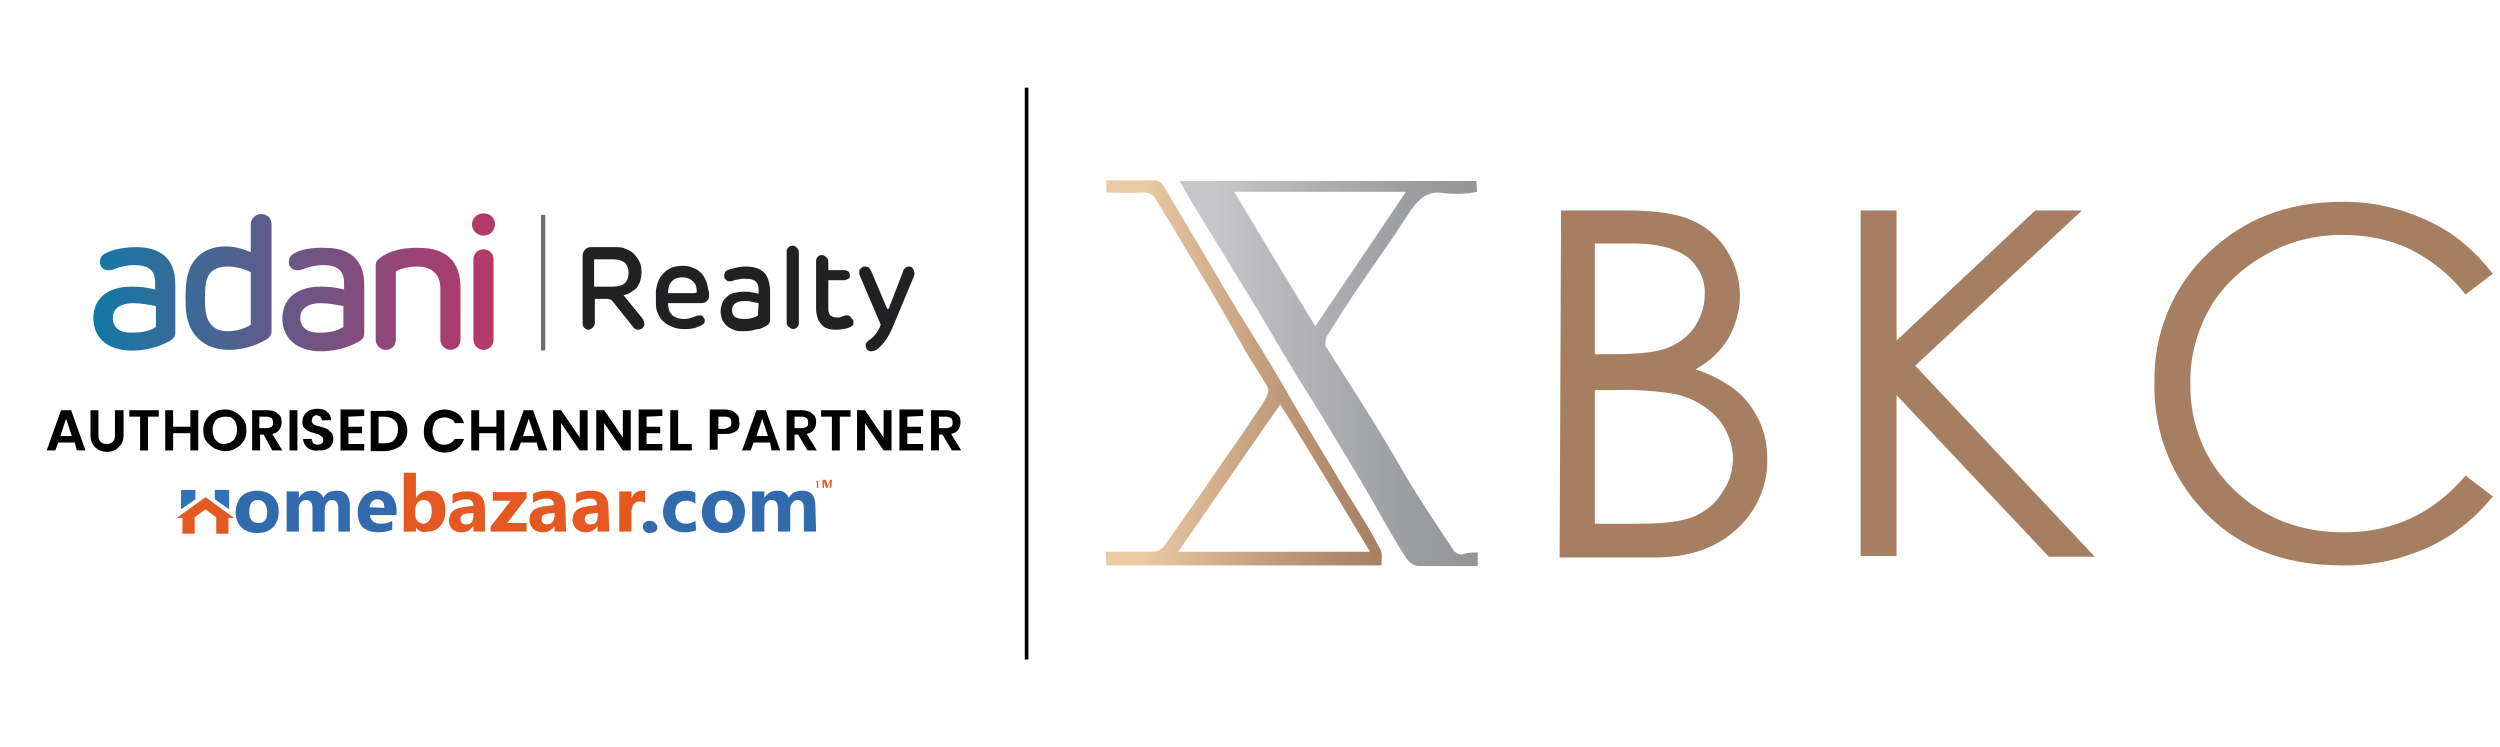 <?xml version="1.0" encoding="utf-8"?>
<!-- Generator: Adobe Illustrator 25.4.1, SVG Export Plug-In . SVG Version: 6.00 Build 0)  -->
<svg version="1.1" id="Layer_1" xmlns="http://www.w3.org/2000/svg" xmlns:xlink="http://www.w3.org/1999/xlink" x="0px" y="0px"
	 viewBox="0 0 348 104" style="enable-background:new 0 0 348 104;" xml:space="preserve">
<style type="text/css">
	.st0{fill:url(#SVGID_1_);}
	.st1{fill:url(#SVGID_00000178906981599536185030000016796139204574462143_);}
	.st2{fill:#A67F62;}
	.st3{fill:none;stroke:#000000;stroke-width:0.5;stroke-miterlimit:10;}
	.st4{fill:url(#SVGID_00000148634240119314505950000013806916892041618581_);}
	.st5{fill:#6D6E71;}
	.st6{fill:#212123;}
	.st7{fill:#326AAE;}
	.st8{fill:#E45921;}
	.st9{fill-rule:evenodd;clip-rule:evenodd;fill:#2F72B8;}
	.st10{fill-rule:evenodd;clip-rule:evenodd;fill:#E45921;}
</style>
<g>
	<g>
		
			<linearGradient id="SVGID_1_" gradientUnits="userSpaceOnUse" x1="196.696" y1="1168.78" x2="238.247" y2="1168.78" gradientTransform="matrix(1 0 0 1 -32.47 -1116.78)">
			<stop  offset="0.12" style="stop-color:#C7C6CB"/>
			<stop  offset="0.27" style="stop-color:#BCBBC0"/>
			<stop  offset="0.74" style="stop-color:#9D9FA2"/>
			<stop  offset="1" style="stop-color:#929497"/>
		</linearGradient>
		<path class="st0" d="M205.7,76.9v1.9c-2.8,0-5.5,0-8.3,0c-0.7-0.1-1.2-0.5-1.6-1c-1.8-2.8-3.4-5.7-5.1-8.7
			c-1.7-2.9-3.5-5.9-5.2-8.7c-1.6-2.7-3.3-5.4-5-8.1c-1.7-2.8-3.4-5.7-5.1-8.6c-1.7-2.8-3.4-5.5-5-8.2c-1.1-1.8-2.3-3.7-3.4-5.5
			c-0.9-1.5-1.8-3-2.8-4.8h41.3l0.1,1.5c-0.3,0.1-0.8,0.1-1.1,0.2c-1.1,0.1-2.3,0.1-3.4,0c-2.5-0.5-3.8,1-5,2.8
			c-2.1,3.3-4.4,6.5-6.6,9.7c-1.7,2.5-3.3,5-4.8,7.4c-0.2,0.5-0.3,1-0.1,1.5c2.4,3.8,4.8,7.5,7.2,11.4c1.8,2.9,3.5,6,5.3,8.9
			c1.7,2.7,3.5,5.4,5.3,8.1c0.3,0.3,0.7,0.5,1.1,0.5C204.2,76.9,205,76.9,205.7,76.9z M171.8,26.7c3.8,6.3,7.4,12.4,11.3,18.7
			l12.6-18.7H171.8z"/>
		
			<linearGradient id="SVGID_00000150787380596501857760000004903015559363142838_" gradientUnits="userSpaceOnUse" x1="187.176" y1="1168.724" x2="225.653" y2="1168.724" gradientTransform="matrix(1 0 0 1 -32.47 -1116.78)">
			<stop  offset="0.12" style="stop-color:#EBC9A4"/>
			<stop  offset="0.44" style="stop-color:#CDA987"/>
			<stop  offset="0.8" style="stop-color:#B18A6C"/>
			<stop  offset="1" style="stop-color:#A67F62"/>
		</linearGradient>
		<path style="fill:url(#SVGID_00000150787380596501857760000004903015559363142838_);" d="M192.3,78.7H154l-0.1-1.9
			c2.3,0,4.4,0,6.5,0c0.6,0,1.1-0.2,1.6-0.7c2-2.8,3.9-5.6,5.9-8.4c2.1-3.2,4.4-6.3,6.5-9.5c0.7-1,1.5-2.1,2-3.2
			c0.2-0.5,0.2-0.9,0-1.2c-1-1.8-2.3-3.6-3.3-5.4c-1.5-2.6-2.9-5.2-4.4-7.7c-1.7-2.9-3.5-5.7-5.2-8.7c-0.9-1.4-1.7-2.8-2.6-4.2
			c-0.3-0.7-1.1-1.1-1.8-1c-1.7,0.1-3.3,0-5.1,0v-1.7c2.3,0,4.6,0,6.9,0c0.6,0.1,1,0.5,1.2,1c1.8,3,3.6,6.1,5.4,9.1
			c1.6,2.7,3.2,5.4,4.8,8.1c1.8,2.9,3.7,5.9,5.4,8.8c1.5,2.5,2.9,5.1,4.4,7.5c1.9,3.2,3.8,6.3,5.7,9.5c1.5,2.4,2.9,4.6,4.2,7.1
			C192.5,76.8,192.3,77.8,192.3,78.7z M178.2,56.3L164,76.8h26.7C186.5,69.8,182.5,63.1,178.2,56.3z"/>
	</g>
	<g>
		<path class="st2" d="M217.3,29.3h9.5c3.8,0,6.8,0.5,8.8,1.4c2,0.9,3.7,2.4,4.8,4.2c1.2,1.9,1.8,4.1,1.8,6.3c0,2-0.6,4.1-1.6,5.9
			c-1.1,1.8-2.7,3.3-4.6,4.3c2.1,0.7,4.1,1.7,5.7,3c1.4,1.1,2.4,2.6,3.2,4.2c0.8,1.7,1.1,3.5,1.1,5.3c0.1,3.7-1.5,7.3-4.3,9.8
			c-2.8,2.6-6.6,3.9-11.4,3.9h-13.2L217.3,29.3z M222,33.9v15.4h2.8c3.4,0,5.9-0.3,7.4-0.9c1.5-0.6,2.8-1.6,3.7-2.9
			c0.9-1.4,1.4-2.9,1.4-4.5c0.1-2-0.8-3.9-2.4-5.2c-1.6-1.2-4.1-1.9-7.4-1.9H222z M222,54.3v18.6h6c3.5,0,6.1-0.3,7.8-1
			c1.6-0.7,3-1.8,3.9-3.3c2.3-3.2,1.9-7.4-0.6-10.4c-1.6-1.7-3.6-2.8-5.7-3.3c-2.8-0.5-5.7-0.7-8.6-0.6L222,54.3z"/>
		<path class="st2" d="M259,29.3h5v18.1l19.3-18.1h6.5l-23.2,21.6l25,26.6h-6.4L264,55v22.4h-5V29.3z"/>
		<path class="st2" d="M347,38.1l-3.8,2.9c-2-2.6-4.6-4.7-7.5-6.2c-3-1.5-6.3-2.1-9.7-2.1c-3.7,0-7.4,0.9-10.7,2.8
			c-3.2,1.8-5.9,4.3-7.7,7.4c-1.8,3.2-2.8,6.9-2.7,10.5c-0.1,5.5,2,10.9,6.1,14.8c4.1,3.9,9.1,5.9,15.3,5.9c6.8,0,12.4-2.6,16.9-7.9
			l3.8,2.9c-2.4,3-5.5,5.5-9,7.1c-3.8,1.7-7.9,2.6-12.1,2.5c-8.4,0-15.1-2.8-19.9-8.4c-4.1-4.7-6.3-10.9-6.1-17.2
			c-0.1-6.8,2.6-13.2,7.4-17.8c5-4.8,11.1-7.2,18.6-7.2c4.2-0.1,8.4,0.9,12.2,2.7C341.6,32.4,344.6,35,347,38.1z"/>
	</g>
</g>
<line class="st3" x1="142.9" y1="12.2" x2="142.9" y2="91.8"/>
<g>
	<g>
		<g>
			
				<linearGradient id="SVGID_00000063599187410002387850000009912869621499548318_" gradientUnits="userSpaceOnUse" x1="12.851" y1="-1028" x2="68.751" y2="-1028" gradientTransform="matrix(1 0 0 -1 0 -988.7)">
				<stop  offset="0" style="stop-color:#FCD4D2"/>
				<stop  offset="2.793300e-03" style="stop-color:#1179A6"/>
				<stop  offset="0.379" style="stop-color:#555F8E"/>
				<stop  offset="0.802" style="stop-color:#9B4374"/>
				<stop  offset="1" style="stop-color:#B7386A"/>
			</linearGradient>
			<path style="fill:url(#SVGID_00000063599187410002387850000009912869621499548318_);" d="M65.9,36.1v11.2c0,0.8,0.7,1.4,1.4,1.4
				c0.8,0,1.4-0.6,1.4-1.4V36.1c0-0.8-0.6-1.4-1.4-1.4S65.9,35.3,65.9,36.1 M15.7,44.2c0-1.3,1.2-2,2.8-2c1.2,0,2,0.2,3.2,0.4v2.9
				c-0.3,0.2-1.2,0.8-3.1,0.8C16.6,46.4,15.7,45.6,15.7,44.2 M14.8,35.2c-0.7,0.3-0.9,0.8-0.9,1.3c0,0.8,0.8,1.4,1.9,1
				c0.7-0.3,1.8-0.6,2.9-0.6c2.1,0,2.9,0.8,2.9,2.5v0.9c-1.2-0.3-2.1-0.4-3.3-0.4c-3.6,0-5.2,1.9-5.3,4.1v0.5
				c0.1,2.5,1.9,4.3,5.4,4.3c2.7,0,4.7-1,5.5-1.5c0.4-0.3,0.5-0.6,0.5-1v-6.8c0-3.5-2.1-5.1-5.4-5.1C17.1,34.4,15.6,34.8,14.8,35.2
				 M41.8,44.2c0-1.3,1.2-2,2.8-2c1.2,0,2,0.2,3.2,0.4v2.9c-0.3,0.2-1.2,0.8-3.1,0.8C42.8,46.4,41.8,45.6,41.8,44.2 M41.1,35.2
				c-0.7,0.3-0.9,0.8-0.9,1.3c0,0.8,0.8,1.4,1.9,1c0.7-0.3,1.8-0.6,2.9-0.6c2,0,2.9,0.8,2.9,2.5v0.9c-1.2-0.3-2.1-0.4-3.3-0.4
				c-3.7,0-5.3,2.1-5.3,4.4c0,2.6,1.8,4.6,5.4,4.6c2.7,0,4.7-1,5.5-1.5c0.4-0.3,0.5-0.6,0.5-1v-6.8c0-3.5-2.1-5.1-5.4-5.1
				C43.4,34.4,41.7,34.8,41.1,35.2 M52.9,35.9c-0.4,0.3-0.6,0.5-0.6,1.1v10.3c0,0.8,0.7,1.4,1.4,1.4c0.8,0,1.4-0.6,1.4-1.4v-9.5
				c0.6-0.4,1.8-0.7,3.1-0.7c1.6,0,3.1,0.9,3.1,3v7.2c0,0.8,0.7,1.4,1.4,1.4c0.8,0,1.4-0.6,1.4-1.4V40c0-3.5-1.9-5.5-5.8-5.5
				C55.5,34.4,53.6,35.3,52.9,35.9 M28.6,43.1c-0.1-0.8-0.1-2.4,0-3.1c0.1-1.9,1.1-2.9,3.1-2.9c1.4,0,2.7,0.5,3.2,0.8v7.3
				c-0.5,0.4-1.9,0.9-3,0.9C29.9,46.2,28.8,45.1,28.6,43.1 M34.9,31.2v3.9c-0.9-0.4-2.2-0.8-3.4-0.8c-3.4,0-5.3,2-5.6,5.3
				c-0.1,0.9-0.1,2.8,0,3.7c0.3,3.2,2.4,5.4,6,5.4c2.6,0,4.7-1.1,5.4-1.6c0.4-0.3,0.5-0.6,0.5-1V31.2c0-0.8-0.6-1.4-1.4-1.4
				C35.5,29.8,34.9,30.5,34.9,31.2 M65.7,31.2c0,0.9,0.7,1.6,1.6,1.6s1.6-0.7,1.6-1.6c0-0.9-0.7-1.5-1.6-1.5S65.7,30.4,65.7,31.2"/>
		</g>
		<path class="st5" d="M75.3,30v18.7c0,0.1,0.1,0.1,0.3,0.1c0.2,0,0.3-0.1,0.3-0.1V30c0-0.1-0.1-0.1-0.3-0.1S75.3,29.9,75.3,30
			L75.3,30z"/>
		<g>
			<path class="st6" d="M98.3,39.1c-0.2-0.4-0.4-0.8-0.7-1.1c-0.3-0.3-0.7-0.6-1.1-0.7C96.1,37.1,95.6,37,95,37
				c-0.5,0-1,0.1-1.4,0.2c-0.4,0.2-0.8,0.4-1.1,0.7s-0.6,0.6-0.8,1.1c-0.2,0.4-0.3,0.9-0.4,1.4c0,0.1,0,0.3,0,0.4c0,0.2,0,0.3,0,0.5
				s0,0.4,0,0.5c0,0.2,0,0.3,0,0.5c0,0.5,0.1,1,0.3,1.4c0.2,0.4,0.4,0.8,0.8,1.1c0.3,0.3,0.7,0.5,1.2,0.7c0.4,0.2,1,0.3,1.5,0.3
				c0.2,0,0.5,0,0.7,0s0.5-0.1,0.7-0.1s0.4-0.1,0.6-0.2c0.2-0.1,0.4-0.1,0.5-0.2c0.2-0.1,0.3-0.2,0.4-0.3s0.1-0.3,0.1-0.4
				c0-0.1,0-0.2-0.1-0.3s-0.1-0.2-0.2-0.3s-0.2-0.1-0.4-0.1s-0.3,0-0.5,0.1c-0.3,0.1-0.6,0.2-0.9,0.3s-0.6,0.1-0.9,0.1
				c-0.6,0-1.1-0.2-1.5-0.5C93.2,43.5,93,43,93,42.4v-0.2h4.6c0.4,0,0.6-0.1,0.8-0.3c0.2-0.2,0.3-0.4,0.3-0.7v-0.5
				C98.5,40.1,98.5,39.6,98.3,39.1z M96.7,40.8H93c0-0.7,0.1-1.2,0.5-1.6c0.3-0.4,0.9-0.6,1.5-0.6s1.1,0.2,1.5,0.6
				c0.4,0.4,0.5,0.9,0.5,1.5C96.9,40.7,96.8,40.8,96.7,40.8z"/>
			<path class="st6" d="M89.4,44.3l-2.6-3.2c0.4-0.1,0.7-0.2,1-0.4s0.6-0.4,0.8-0.6c0.2-0.3,0.4-0.6,0.5-0.9
				c0.1-0.4,0.2-0.8,0.2-1.3c0-0.6-0.1-1.1-0.3-1.5c-0.2-0.4-0.5-0.8-0.8-1.1s-0.7-0.5-1.2-0.7c-0.4-0.2-0.9-0.2-1.4-0.2h-3.3
				c-0.4,0-0.7,0.1-0.9,0.4c-0.2,0.2-0.3,0.5-0.3,0.9V45c0,0.3,0.1,0.5,0.2,0.6c0.2,0.2,0.4,0.3,0.6,0.3s0.4-0.1,0.6-0.3
				s0.3-0.4,0.3-0.6v-3.4h1.7c0.2,0,0.4,0.1,0.5,0.1c0.1,0.1,0.3,0.2,0.4,0.4l2.8,3.5c0.2,0.2,0.4,0.3,0.6,0.3s0.5-0.1,0.6-0.2
				c0.2-0.2,0.3-0.3,0.3-0.6C89.6,44.7,89.6,44.5,89.4,44.3z M82.7,39.9v-3.8h2.7c0.7,0,1.3,0.2,1.6,0.5c0.3,0.3,0.5,0.8,0.5,1.4
				s-0.2,1.1-0.5,1.4c-0.3,0.3-0.9,0.5-1.7,0.5C85.3,39.9,82.7,39.9,82.7,39.9z"/>
			<path class="st6" d="M126.9,37.2c-0.1-0.1-0.3-0.1-0.4-0.1c-0.2,0-0.4,0.1-0.5,0.2c-0.1,0.1-0.3,0.3-0.3,0.5l-2,5.2
				c0,0,0,0-0.1,0h-0.1l-2.2-5.2c-0.1-0.2-0.2-0.3-0.3-0.5c-0.1-0.1-0.3-0.2-0.6-0.2c-0.1,0-0.3,0-0.4,0.1s-0.2,0.2-0.3,0.3
				c-0.1,0.1-0.1,0.2-0.1,0.4c0,0.1,0,0.3,0.1,0.5l2.9,6.8c-0.2,0.6-0.5,1.1-0.8,1.4c-0.3,0.4-0.6,0.6-0.9,0.8
				c-0.1,0.1-0.2,0.2-0.3,0.3c-0.1,0.1-0.1,0.3-0.1,0.4c0,0.2,0.1,0.4,0.2,0.6c0.2,0.1,0.3,0.2,0.6,0.2c0.2,0,0.5-0.1,0.7-0.2
				c0.3-0.2,0.7-0.6,1.1-1.1c0.4-0.5,0.8-1.2,1.1-1.9l3-7.2c0.1-0.2,0.1-0.3,0.1-0.5c0-0.1-0.1-0.3-0.1-0.4
				C127.1,37.4,127,37.3,126.9,37.2L126.9,37.2z"/>
			<path class="st6" d="M106.2,37.8c-0.6-0.5-1.4-0.7-2.5-0.7c-0.5,0-1,0.1-1.4,0.2c-0.5,0.1-0.8,0.2-1,0.3s-0.4,0.2-0.4,0.4
				c-0.1,0.2-0.1,0.3-0.1,0.4c0,0.3,0.1,0.4,0.3,0.6c0.2,0.2,0.5,0.2,0.9,0.1c0.2-0.1,0.5-0.2,0.8-0.2c0.3-0.1,0.6-0.1,1-0.1
				c0.6,0,1.1,0.1,1.4,0.4c0.3,0.3,0.4,0.6,0.4,1.2v0.5c-0.4-0.1-0.7-0.2-1-0.2c-0.3-0.1-0.6-0.1-1-0.1c-0.6,0-1.1,0.1-1.5,0.2
				c-0.4,0.1-0.7,0.3-1,0.6s-0.5,0.5-0.6,0.9c-0.1,0.3-0.2,0.7-0.2,1c0,0.4,0.1,0.8,0.2,1.1s0.3,0.6,0.6,0.9c0.3,0.3,0.6,0.4,1,0.6
				c0.4,0.2,0.9,0.2,1.4,0.2c0.4,0,0.8,0,1.2-0.1c0.4-0.1,0.7-0.2,1-0.2c0.3-0.1,0.5-0.2,0.7-0.3s0.4-0.2,0.5-0.3s0.2-0.2,0.2-0.3
				c0.1-0.1,0.1-0.2,0.1-0.4v-4.2C107.1,39.1,106.8,38.3,106.2,37.8z M105.5,43.9c-0.1,0.1-0.3,0.2-0.6,0.3
				c-0.3,0.1-0.7,0.2-1.3,0.2s-1-0.1-1.3-0.3s-0.4-0.6-0.4-1s0.2-0.7,0.5-0.9s0.7-0.3,1.2-0.3c0.4,0,0.7,0,1,0.1s0.6,0.1,1,0.2
				L105.5,43.9L105.5,43.9z"/>
			<path class="st6" d="M110.3,34.2c-0.2,0-0.5,0.1-0.6,0.3c-0.2,0.2-0.2,0.4-0.2,0.6v9.8c0,0.2,0.1,0.5,0.3,0.6
				c0.2,0.2,0.4,0.3,0.6,0.3s0.5-0.1,0.6-0.3c0.2-0.2,0.2-0.4,0.2-0.6v-9.8c0-0.2-0.1-0.5-0.3-0.6C110.8,34.3,110.6,34.2,110.3,34.2
				L110.3,34.2z"/>
			<path class="st6" d="M118.4,44.1c-0.1-0.1-0.2-0.1-0.3-0.2c-0.1,0-0.3,0-0.4,0c-0.2,0.1-0.4,0.1-0.6,0.2
				c-0.2,0.1-0.4,0.1-0.6,0.1c-0.4,0-0.7-0.1-0.9-0.3c-0.2-0.2-0.3-0.5-0.3-0.9v-4h2.2c0.2,0,0.4-0.1,0.6-0.2
				c0.2-0.1,0.2-0.3,0.2-0.5s-0.1-0.4-0.2-0.5c-0.2-0.1-0.3-0.2-0.6-0.2h-2.2v-1.2c0-0.2-0.1-0.5-0.3-0.6c-0.2-0.2-0.4-0.3-0.6-0.3
				s-0.5,0.1-0.6,0.3c-0.2,0.2-0.2,0.4-0.2,0.6v6.7c0,0.4,0.1,0.8,0.2,1.1c0.1,0.4,0.3,0.7,0.5,0.9c0.2,0.3,0.5,0.5,0.8,0.6
				s0.7,0.2,1.2,0.2c0.3,0,0.6,0,1-0.1c0.3,0,0.6-0.1,0.9-0.2c0.2-0.1,0.4-0.2,0.5-0.3s0.1-0.3,0.1-0.5c0-0.1,0-0.2-0.1-0.3
				C118.5,44.3,118.5,44.2,118.4,44.1L118.4,44.1z"/>
		</g>
	</g>
	<g>
		<g>
			<path d="M10.4,61.6H8.1l-0.4,1.1H6.5l2-5.6h1.4l2,5.6h-1.2L10.4,61.6z M10,60.7l-0.8-2.4l-0.8,2.4H10z"/>
			<path d="M13.7,57.1v3.5c0,0.4,0.1,0.7,0.3,0.9c0.2,0.2,0.5,0.3,0.8,0.3c0.4,0,0.7-0.1,0.9-0.3c0.2-0.2,0.3-0.5,0.3-0.9v-3.5h1.2
				v3.5c0,0.5-0.1,0.9-0.3,1.2c-0.2,0.3-0.5,0.6-0.8,0.8c-0.4,0.2-0.7,0.3-1.2,0.3c-0.4,0-0.8-0.1-1.2-0.3c-0.3-0.2-0.6-0.4-0.8-0.8
				c-0.2-0.3-0.3-0.7-0.3-1.2v-3.5H13.7z"/>
			<path d="M22.1,57.1V58h-1.5v4.7h-1.1V58H18v-0.9H22.1z"/>
			<path d="M27.6,57.1v5.6h-1.1v-2.4h-2.4v2.4H23v-5.6h1.1v2.3h2.4v-2.3H27.6z"/>
			<path d="M29.8,62.4c-0.4-0.3-0.8-0.6-1.1-1s-0.4-0.9-0.4-1.5s0.1-1.1,0.4-1.5s0.6-0.8,1.1-1c0.4-0.3,0.9-0.4,1.5-0.4
				c0.5,0,1,0.1,1.5,0.4c0.4,0.2,0.8,0.6,1.1,1s0.4,0.9,0.4,1.5s-0.1,1.1-0.4,1.5s-0.6,0.8-1.1,1c-0.4,0.3-0.9,0.4-1.5,0.4
				C30.8,62.8,30.3,62.6,29.8,62.4z M32.2,61.5c0.3-0.2,0.5-0.4,0.6-0.7s0.2-0.6,0.2-1s-0.1-0.7-0.2-1c-0.1-0.3-0.4-0.5-0.6-0.7
				C31.9,58,31.6,58,31.3,58s-0.6,0.1-0.9,0.2c-0.3,0.2-0.5,0.4-0.6,0.7c-0.2,0.3-0.2,0.7-0.2,1c0,0.4,0.1,0.7,0.2,1
				c0.1,0.3,0.4,0.5,0.6,0.7c0.3,0.2,0.6,0.2,0.9,0.2C31.7,61.7,32,61.7,32.2,61.5z"/>
			<path d="M37.9,62.7l-1.2-2.2h-0.5v2.2h-1.1v-5.6h2.1c0.4,0,0.8,0.1,1.1,0.2c0.3,0.2,0.5,0.4,0.7,0.6c0.2,0.3,0.2,0.6,0.2,0.9
				c0,0.4-0.1,0.7-0.3,1s-0.5,0.5-1,0.6l1.4,2.3H37.9L37.9,62.7z M36.1,59.6h1c0.3,0,0.5-0.1,0.7-0.2C38,59.3,38,59,38,58.8
				c0-0.3-0.1-0.5-0.2-0.6c-0.2-0.1-0.4-0.2-0.7-0.2h-1V59.6z"/>
			<path d="M41.4,57.1v5.6h-1.1v-5.6H41.4z"/>
			<path d="M43.3,62.6c-0.3-0.1-0.6-0.3-0.8-0.6s-0.3-0.6-0.3-0.9h1.2c0,0.2,0.1,0.4,0.2,0.6c0.1,0.1,0.4,0.2,0.6,0.2
				c0.3,0,0.5-0.1,0.6-0.2c0.2-0.1,0.2-0.3,0.2-0.5s-0.1-0.3-0.2-0.4c-0.1-0.1-0.2-0.2-0.4-0.3s-0.4-0.1-0.6-0.2
				c-0.4-0.1-0.7-0.2-0.9-0.3s-0.4-0.3-0.6-0.5c-0.2-0.2-0.2-0.5-0.2-0.9c0-0.3,0.1-0.6,0.3-0.9c0.2-0.3,0.4-0.4,0.7-0.6
				c0.3-0.1,0.7-0.2,1-0.2c0.6,0,1.1,0.1,1.4,0.4c0.4,0.3,0.6,0.7,0.6,1.2h-1.3c0-0.2-0.1-0.4-0.2-0.5c-0.2-0.1-0.4-0.2-0.6-0.2
				s-0.4,0.2-0.5,0.3c0,0.1-0.1,0.3-0.1,0.5s0.1,0.3,0.2,0.4c0.1,0.1,0.2,0.2,0.4,0.2c0.1,0.1,0.4,0.1,0.6,0.2
				c0.4,0.1,0.7,0.2,0.9,0.3s0.4,0.3,0.6,0.5c0.2,0.2,0.3,0.5,0.3,0.9c0,0.3-0.1,0.6-0.2,0.8c-0.2,0.3-0.4,0.5-0.7,0.6
				c-0.3,0.2-0.7,0.2-1.1,0.2C44,62.8,43.6,62.7,43.3,62.6z"/>
			<path d="M48.5,58v1.4h1.9v0.9h-1.9v1.5h2.2v0.9h-3.3V57h3.3v0.9L48.5,58L48.5,58z"/>
			<path d="M55.2,57.4c0.5,0.2,0.8,0.6,1.1,1c0.2,0.4,0.4,0.9,0.4,1.5s-0.1,1.1-0.4,1.5c-0.2,0.4-0.6,0.8-1.1,1s-1,0.4-1.6,0.4h-2
				v-5.6h2C54.2,57.1,54.7,57.2,55.2,57.4z M54.9,61.2c0.3-0.3,0.5-0.8,0.5-1.4c0-0.6-0.1-1-0.5-1.3c-0.3-0.3-0.8-0.5-1.4-0.5h-0.8
				v3.7h0.8C54.1,61.7,54.6,61.6,54.9,61.2z"/>
			<path d="M59.4,58.4c0.3-0.4,0.6-0.8,1-1s0.9-0.4,1.5-0.4s1.2,0.2,1.7,0.5s0.8,0.8,1,1.4h-1.3c-0.1-0.3-0.3-0.5-0.6-0.6
				c-0.2-0.1-0.5-0.2-0.8-0.2s-0.6,0.1-0.9,0.2c-0.3,0.2-0.5,0.4-0.6,0.7s-0.2,0.6-0.2,1s0.1,0.7,0.2,1s0.3,0.5,0.6,0.7
				c0.3,0.2,0.6,0.2,0.9,0.2s0.6-0.1,0.8-0.2c0.2-0.1,0.4-0.3,0.6-0.6h1.3c-0.2,0.6-0.5,1-1,1.4c-0.5,0.3-1,0.5-1.7,0.5
				c-0.5,0-1-0.1-1.5-0.4c-0.4-0.2-0.8-0.6-1-1c-0.3-0.4-0.4-0.9-0.4-1.5C59,59.3,59.1,58.9,59.4,58.4z"/>
			<path d="M70.2,57.1v5.6h-1.1v-2.4h-2.4v2.4h-1.1v-5.6h1.1v2.3h2.4v-2.3H70.2z"/>
			<path d="M74.7,61.6h-2.2l-0.4,1.1h-1.2l2-5.6h1.3l2,5.6H75L74.7,61.6z M74.4,60.7l-0.8-2.4l-0.8,2.4H74.4z"/>
			<path d="M81.8,62.7h-1.1l-2.6-3.8v3.8H77v-5.6h1.1l2.6,3.8v-3.8h1.1V62.7z"/>
			<path d="M87.8,62.7h-1.1l-2.6-3.8v3.8H83v-5.6h1.1l2.6,3.8v-3.8h1.1V62.7z"/>
			<path d="M90,58v1.4h1.9v0.9H90v1.5h2.2v0.9h-3.3V57h3.3v0.9L90,58L90,58z"/>
			<path d="M94.4,61.8h1.9v0.9h-3v-5.6h1.1V61.8z"/>
			<path d="M102.8,59.6c-0.1,0.3-0.4,0.5-0.7,0.6c-0.3,0.2-0.7,0.2-1.2,0.2h-1v2.2h-1.1V57h2.1c0.4,0,0.8,0.1,1.1,0.2
				c0.3,0.2,0.5,0.4,0.7,0.6c0.2,0.3,0.2,0.6,0.2,0.9C103,59.1,102.9,59.4,102.8,59.6z M101.6,59.4c0.2-0.1,0.2-0.3,0.2-0.6
				c0-0.6-0.3-0.8-0.9-0.8H100v1.7h0.9C101.2,59.6,101.4,59.5,101.6,59.4z"/>
			<path d="M107.2,61.6h-2.3l-0.4,1.1h-1.2l2-5.6h1.3l2,5.6h-1.2L107.2,61.6z M106.9,60.7l-0.8-2.4l-0.8,2.4H106.9z"/>
			<path d="M112.4,62.7l-1.3-2.2h-0.5v2.2h-1.1v-5.6h2.1c0.4,0,0.8,0.1,1.1,0.2c0.3,0.2,0.5,0.4,0.7,0.6c0.2,0.3,0.2,0.6,0.2,0.9
				c0,0.4-0.1,0.7-0.3,1c-0.2,0.3-0.5,0.5-1,0.6l1.4,2.3H112.4L112.4,62.7z M110.6,59.6h1c0.3,0,0.5-0.1,0.7-0.2
				c0.2-0.1,0.2-0.4,0.2-0.6c0-0.3-0.1-0.5-0.2-0.6c-0.2-0.1-0.4-0.2-0.7-0.2h-1V59.6z"/>
			<path d="M118.4,57.1V58h-1.5v4.7h-1.1V58h-1.5v-0.9H118.4z"/>
			<path d="M124.1,62.7H123l-2.6-3.8v3.8h-1.1v-5.6h1.1l2.6,3.8v-3.8h1.1V62.7z"/>
			<path d="M126.3,58v1.4h1.9v0.9h-1.9v1.5h2.2v0.9h-3.3V57h3.3v0.9L126.3,58L126.3,58z"/>
			<path d="M132.5,62.7l-1.3-2.2h-0.5v2.2h-1.1v-5.6h2.1c0.4,0,0.8,0.1,1.1,0.2c0.3,0.2,0.5,0.4,0.7,0.6c0.2,0.3,0.2,0.6,0.2,0.9
				c0,0.4-0.1,0.7-0.3,1s-0.5,0.5-1,0.6l1.4,2.3H132.5L132.5,62.7z M130.7,59.6h1c0.3,0,0.5-0.1,0.7-0.2c0.2-0.1,0.2-0.4,0.2-0.6
				c0-0.3-0.1-0.5-0.2-0.6c-0.2-0.1-0.4-0.2-0.7-0.2h-1V59.6z"/>
		</g>
		<g>
			<path class="st7" d="M35.8,74.2c-0.9,0-1.7-0.3-2.2-0.8s-0.8-1.2-0.8-2.1s0.3-1.6,0.8-2.2c0.5-0.5,1.3-0.8,2.2-0.8
				s1.6,0.3,2.2,0.8c0.5,0.5,0.8,1.2,0.8,2.1s-0.3,1.7-0.8,2.2C37.5,73.9,36.8,74.2,35.8,74.2z M35.9,69.6c-0.4,0-0.7,0.1-0.9,0.4
				s-0.3,0.7-0.3,1.2c0,1.1,0.4,1.6,1.3,1.6c0.8,0,1.2-0.5,1.2-1.6C37.1,70.2,36.7,69.6,35.9,69.6z"/>
			<path class="st7" d="M48.8,74h-1.7v-3.2c0-0.8-0.3-1.2-0.9-1.2c-0.3,0-0.5,0.1-0.7,0.4c-0.2,0.2-0.3,0.5-0.3,0.9V74h-1.7v-3.2
				c0-0.8-0.3-1.2-0.9-1.2c-0.3,0-0.5,0.1-0.7,0.3c-0.2,0.2-0.3,0.5-0.3,0.9V74h-1.7v-5.6h1.7v0.9l0,0c0.2-0.3,0.4-0.5,0.7-0.7
				s0.7-0.3,1.1-0.3c0.8,0,1.3,0.3,1.6,1c0.4-0.7,1-1,1.9-1c1.2,0,1.8,0.7,1.8,2.2V74H48.8z"/>
			<path class="st7" d="M55.1,71.7h-3.6c0.1,0.8,0.6,1.2,1.5,1.2c0.6,0,1.1-0.1,1.6-0.4v1.2c-0.5,0.3-1.2,0.4-2,0.4
				c-0.9,0-1.6-0.3-2.1-0.7c-0.5-0.5-0.7-1.2-0.7-2.1s0.3-1.6,0.8-2.2c0.5-0.5,1.2-0.8,2-0.8s1.4,0.2,1.9,0.7c0.4,0.5,0.7,1.1,0.7,2
				v0.7C55.2,71.7,55.1,71.7,55.1,71.7z M53.5,70.7c0-0.8-0.3-1.2-1-1.2c-0.3,0-0.5,0.1-0.7,0.3c-0.2,0.2-0.3,0.5-0.4,0.8L53.5,70.7
				L53.5,70.7z"/>
			<path class="st7" d="M90.4,74.2c-0.3,0-0.5-0.1-0.7-0.3s-0.2-0.4-0.2-0.6c0-0.3,0.1-0.5,0.3-0.6c0.2-0.2,0.4-0.2,0.7-0.2
				c0.3,0,0.5,0.1,0.7,0.3c0.2,0.2,0.3,0.4,0.3,0.6c0,0.3-0.1,0.5-0.3,0.6S90.8,74.2,90.4,74.2z"/>
			<path class="st7" d="M96.9,73.8c-0.4,0.2-0.9,0.3-1.7,0.3c-0.8,0-1.5-0.3-2.1-0.8c-0.5-0.5-0.8-1.2-0.8-2c0-0.9,0.3-1.7,0.8-2.2
				s1.3-0.8,2.3-0.8c0.7,0,1.1,0.1,1.4,0.3v1.5c-0.4-0.3-0.8-0.4-1.2-0.4c-0.5,0-0.9,0.1-1.2,0.4c-0.3,0.3-0.4,0.7-0.4,1.2
				s0.1,0.9,0.4,1.2s0.7,0.4,1.1,0.4s0.8-0.1,1.3-0.4L96.9,73.8L96.9,73.8z"/>
			<path class="st7" d="M100.7,74.2c-0.9,0-1.7-0.3-2.2-0.8s-0.8-1.2-0.8-2.1s0.3-1.6,0.8-2.2c0.6-0.5,1.3-0.8,2.2-0.8
				c0.9,0,1.6,0.3,2.2,0.8c0.5,0.5,0.8,1.2,0.8,2.1s-0.3,1.7-0.8,2.2C102.3,73.9,101.6,74.2,100.7,74.2z M100.7,69.6
				c-0.4,0-0.7,0.1-0.9,0.4c-0.2,0.3-0.3,0.7-0.3,1.2c0,1.1,0.4,1.6,1.3,1.6c0.8,0,1.2-0.5,1.2-1.6
				C101.9,70.2,101.5,69.6,100.7,69.6z"/>
			<path class="st7" d="M113.6,74h-1.7v-3.2c0-0.8-0.3-1.2-0.9-1.2c-0.3,0-0.5,0.1-0.7,0.4c-0.2,0.2-0.3,0.5-0.3,0.9V74h-1.7v-3.2
				c0-0.8-0.3-1.2-0.9-1.2c-0.3,0-0.5,0.1-0.7,0.3c-0.2,0.2-0.3,0.5-0.3,0.9V74h-1.7v-5.6h1.7v0.9l0,0c0.2-0.3,0.4-0.5,0.7-0.7
				c0.3-0.2,0.7-0.3,1.1-0.3c0.8,0,1.3,0.3,1.6,1c0.4-0.7,1-1,1.9-1c1.2,0,1.8,0.7,1.8,2.2L113.6,74L113.6,74z"/>
			<path class="st8" d="M57.9,73.4L57.9,73.4V74h-1.7v-8.2h1.7v3.5l0,0c0.4-0.6,1-1,1.8-1c0.7,0,1.3,0.2,1.7,0.7s0.6,1.2,0.6,2
				c0,0.9-0.2,1.7-0.7,2.2c-0.5,0.6-1.1,0.8-1.8,0.8C58.7,74.2,58.2,73.9,57.9,73.4z M57.8,71v0.6c0,0.4,0.1,0.7,0.3,0.9
				c0.2,0.2,0.5,0.4,0.8,0.4c0.4,0,0.7-0.2,0.9-0.5c0.2-0.3,0.3-0.7,0.3-1.3c0-0.5-0.1-0.8-0.3-1.1c-0.2-0.3-0.5-0.4-0.8-0.4
				s-0.6,0.1-0.9,0.4C57.9,70.3,57.8,70.6,57.8,71z"/>
			<path class="st8" d="M67.5,74h-1.6v-0.8l0,0c-0.4,0.6-0.9,0.9-1.7,0.9c-0.5,0-1-0.2-1.3-0.5c-0.2-0.2-0.4-0.6-0.4-1.1
				c0-1.1,0.6-1.7,1.9-1.9l1.5-0.2c0-0.6-0.3-0.9-1-0.9s-1.3,0.2-1.9,0.6v-1.3c0.2-0.1,0.6-0.2,1-0.3c0.4-0.1,0.8-0.1,1.1-0.1
				c1.6,0,2.4,0.8,2.4,2.4V74z M65.9,71.8v-0.4l-1,0.1c-0.6,0.1-0.8,0.3-0.8,0.8c0,0.2,0.1,0.4,0.2,0.5s0.3,0.2,0.6,0.2
				s0.6-0.1,0.8-0.3C65.8,72.4,65.9,72.1,65.9,71.8z"/>
			<polygon class="st8" points="73.3,74 68.3,74 68.3,73.3 71.1,69.7 68.6,69.7 68.6,68.5 73.3,68.5 73.3,69.3 70.6,72.8 73.3,72.8 
							"/>
			<path class="st8" d="M78.8,74h-1.6v-0.8l0,0c-0.4,0.6-0.9,0.9-1.7,0.9c-0.5,0-1-0.2-1.3-0.5s-0.5-0.7-0.5-1.2
				c0-1.1,0.6-1.7,1.9-1.9l1.5-0.2c0-0.6-0.3-0.9-1-0.9s-1.3,0.2-1.9,0.6v-1.3c0.2-0.1,0.6-0.2,1-0.3c0.4-0.1,0.8-0.1,1.1-0.1
				c1.6,0,2.4,0.8,2.4,2.4L78.8,74L78.8,74z M77.2,71.8v-0.4l-1,0.1c-0.6,0.1-0.8,0.3-0.8,0.8c0,0.2,0.1,0.4,0.2,0.5
				s0.3,0.2,0.5,0.2c0.3,0,0.6-0.1,0.8-0.3C77.1,72.4,77.2,72.1,77.2,71.8z"/>
			<path class="st8" d="M84.8,74h-1.6v-0.8l0,0c-0.4,0.6-0.9,0.9-1.7,0.9c-0.5,0-1-0.2-1.3-0.5s-0.5-0.7-0.5-1.2
				c0-1.1,0.6-1.7,1.9-1.9l1.5-0.2c0-0.6-0.3-0.9-1-0.9s-1.3,0.2-1.9,0.6v-1.3c0.2-0.1,0.6-0.2,1-0.3c0.4-0.1,0.8-0.1,1.1-0.1
				c1.6,0,2.4,0.8,2.4,2.4L84.8,74L84.8,74z M83.2,71.8v-0.4l-1,0.1c-0.6,0.1-0.8,0.3-0.8,0.8c0,0.2,0.1,0.4,0.2,0.5
				s0.3,0.2,0.6,0.2s0.6-0.1,0.8-0.3C83.1,72.4,83.2,72.1,83.2,71.8z"/>
			<path class="st8" d="M89.8,70c-0.2-0.1-0.4-0.2-0.7-0.2c-0.4,0-0.7,0.1-0.9,0.4c-0.2,0.3-0.3,0.6-0.3,1.1V74h-1.7v-5.6h1.7v1l0,0
				c0.3-0.8,0.8-1.1,1.5-1.1c0.2,0,0.3,0,0.4,0.1V70z"/>
			<g>
				<polygon class="st9" points="25.2,68.2 27.2,68.2 27.2,69.5 25.2,70.9 				"/>
				<polygon class="st9" points="31.9,68.2 29.9,68.2 29.9,69.5 31.9,70.9 				"/>
				<polygon class="st10" points="28.6,69.2 24.6,72.1 25.4,72.1 25.4,74.3 27.1,74.3 27.1,72 28.6,70.9 30.1,72 30.1,74.3 
					31.8,74.3 31.8,72.1 32.6,72.1 				"/>
			</g>
			<path class="st8" d="M114.2,66.9L114.2,66.9L114.2,66.9L114.2,66.9C114.2,66.9,114.2,67,114.2,66.9l-0.3,0.1v0.9l0,0l0,0l0,0
				c0,0,0,0-0.1,0c0,0,0,0-0.1,0l0,0l0,0l0,0V67h-0.3l0,0l0,0l0,0l0,0l0,0l0,0l0,0l0,0L114.2,66.9C114.2,66.8,114.2,66.8,114.2,66.9
				C114.2,66.8,114.2,66.8,114.2,66.9C114.2,66.8,114.2,66.8,114.2,66.9C114.2,66.8,114.2,66.8,114.2,66.9z"/>
			<path class="st8" d="M115.7,67.9L115.7,67.9C115.6,67.9,115.6,67.9,115.7,67.9C115.6,67.9,115.6,67.9,115.7,67.9
				C115.6,67.9,115.6,67.9,115.7,67.9c-0.1,0-0.1,0-0.2,0l0,0l0,0l0,0V67l0,0l-0.3,0.9l0,0l0,0l0,0c0,0,0,0-0.1,0c0,0,0,0-0.1,0l0,0
				l0,0l0,0l-0.3-0.9l0,0v0.9l0,0l0,0l0,0c0,0,0,0-0.1,0s0,0-0.1,0l0,0l0,0l0,0v-1v-0.1c0,0,0,0,0.1,0h0.2h0.1c0,0,0,0,0.1,0l0,0
				c0,0,0,0,0,0.1l0.2,0.7l0,0l0.3-0.7v-0.1l0,0l0,0c0,0,0,0,0.1,0h0.2l0,0l0,0l0,0l0,0L115.7,67.9L115.7,67.9z"/>
		</g>
	</g>
</g>
</svg>
